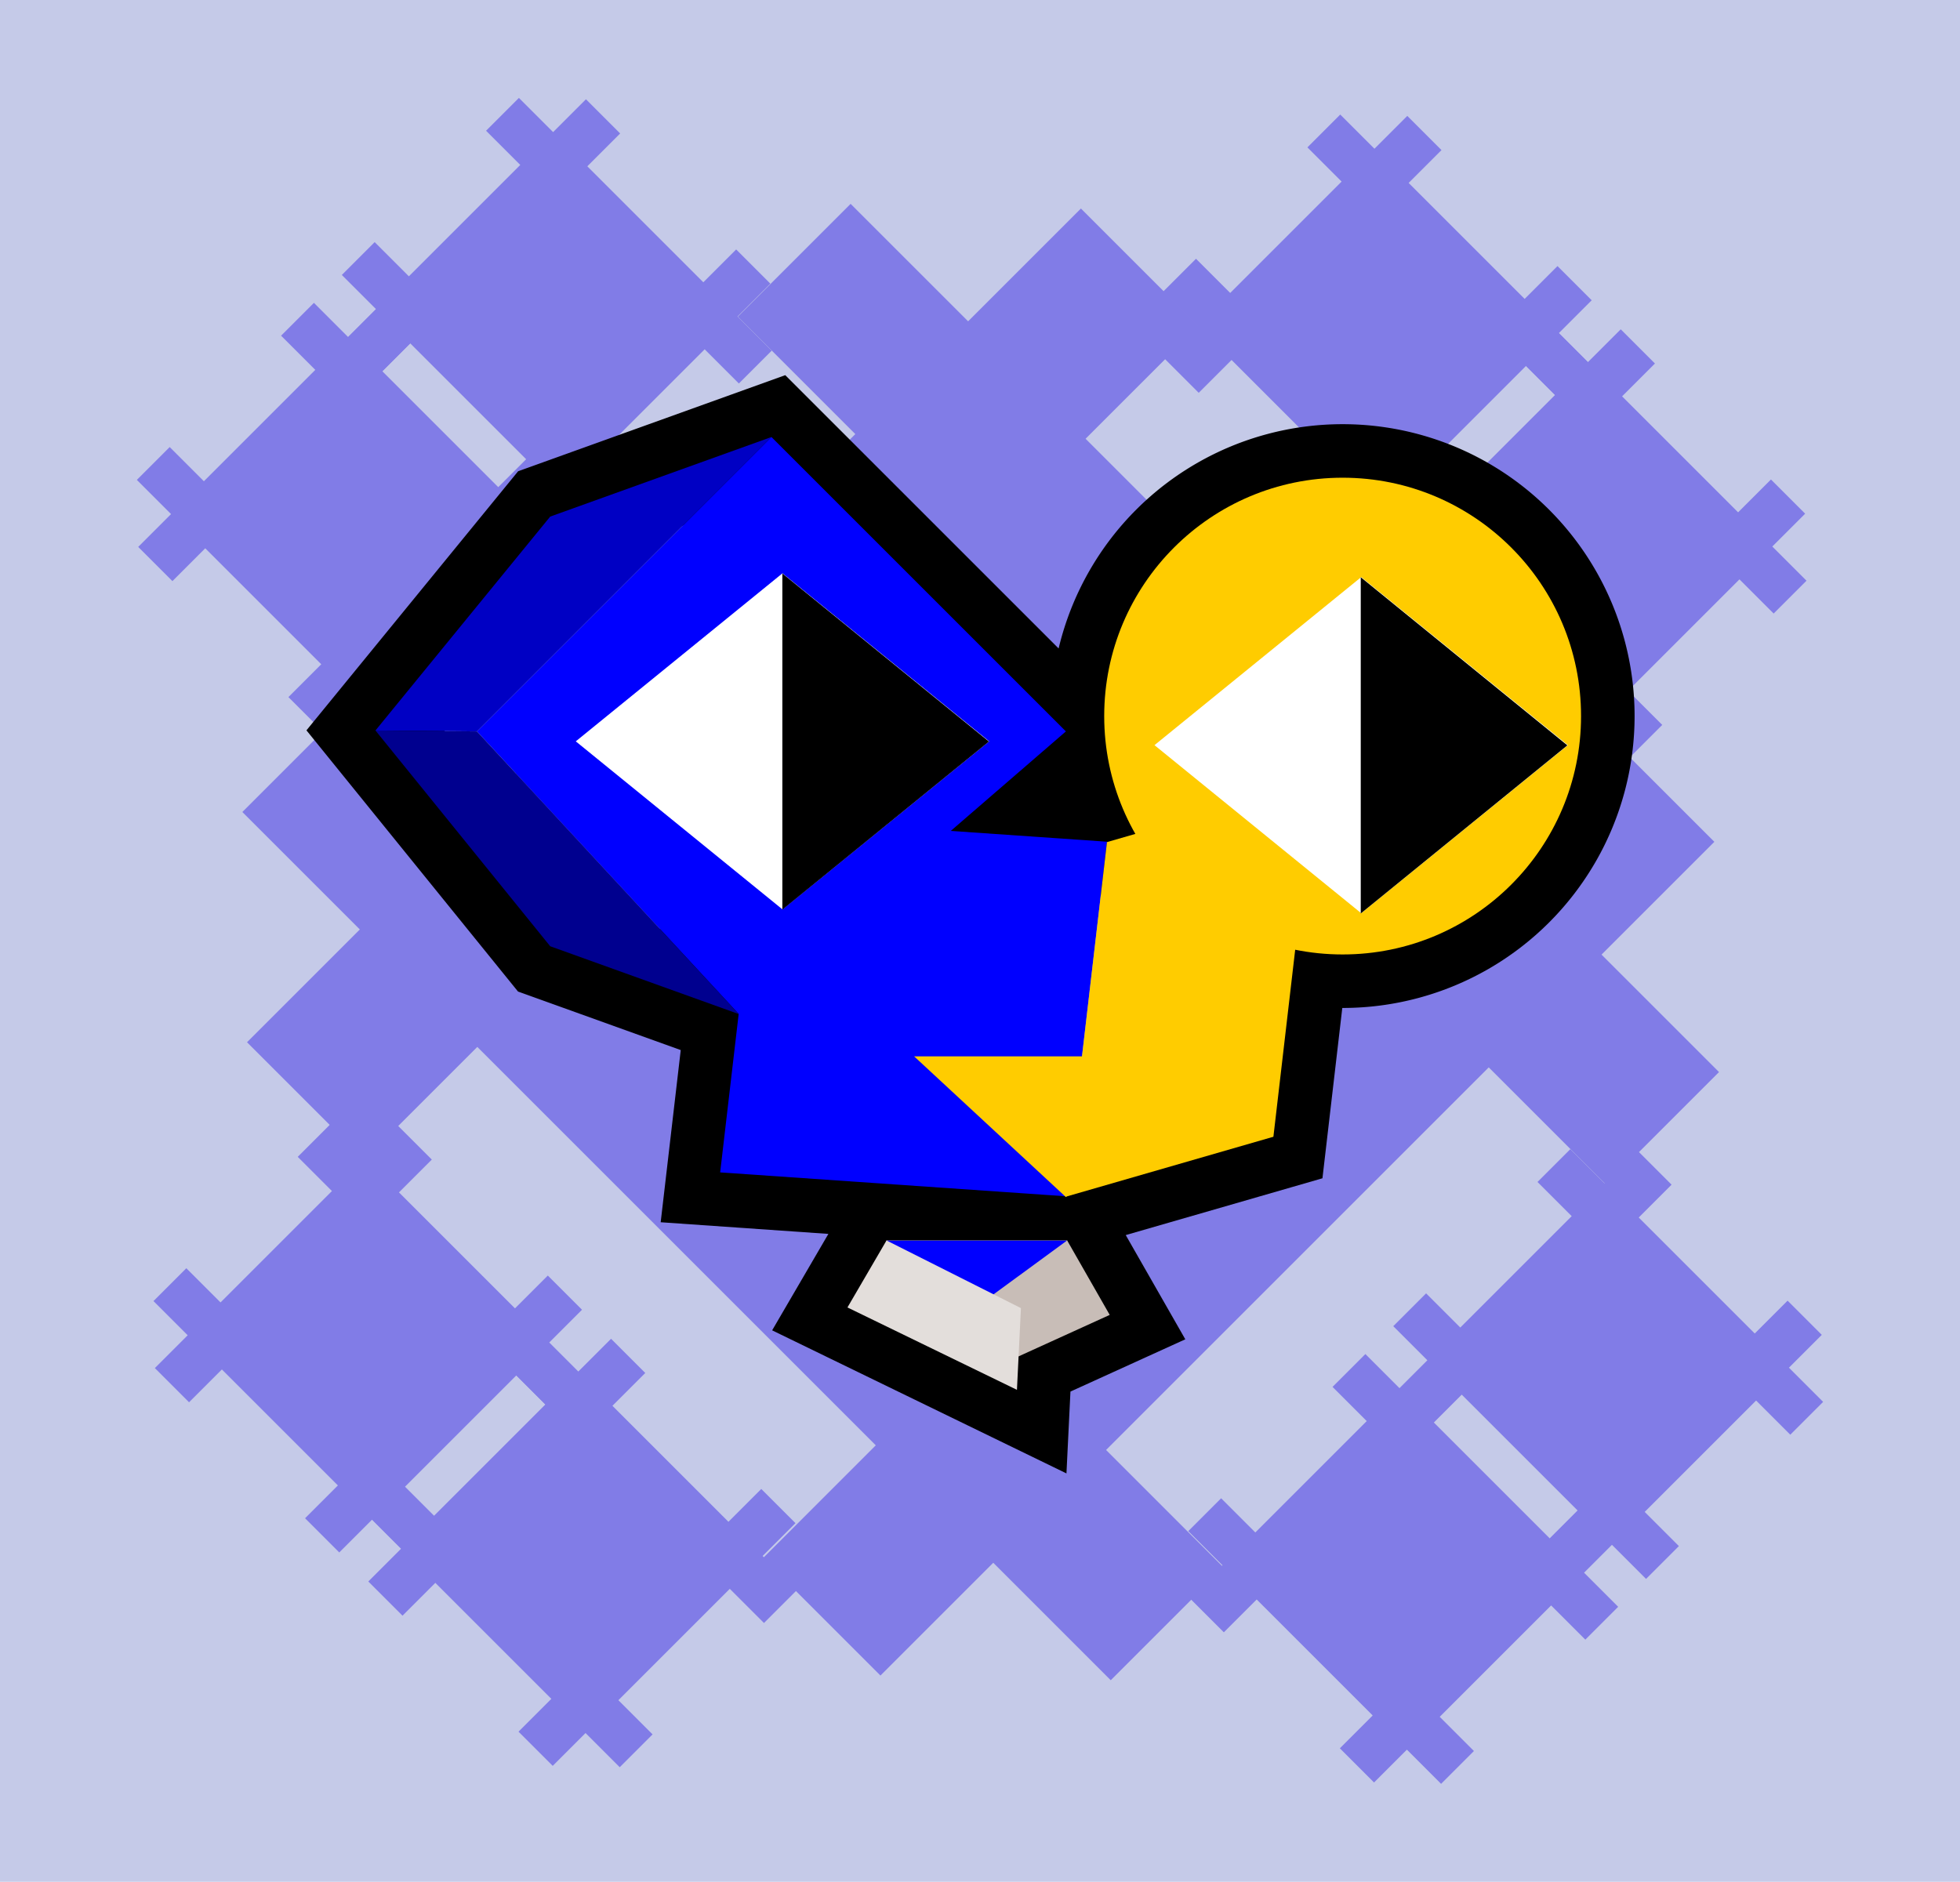 <?xml version="1.0" encoding="UTF-8" standalone="no"?>
<!-- Created with Inkscape (http://www.inkscape.org/) -->

<svg width="398.498mm" height="382.673mm" viewBox="0 0 398.498 382.673" version="1.1" id="svg8" inkscape:version="1.3 (0e150ed6c4, 2023-07-21)" sodipodi:docname="баламут.svg" xmlns:inkscape="http://www.inkscape.org/namespaces/inkscape" xmlns:sodipodi="http://sodipodi.sourceforge.net/DTD/sodipodi-0.dtd" xmlns="http://www.w3.org/2000/svg" xmlns:svg="http://www.w3.org/2000/svg" xmlns:rdf="http://www.w3.org/1999/02/22-rdf-syntax-ns#" xmlns:cc="http://creativecommons.org/ns#" xmlns:dc="http://purl.org/dc/elements/1.1/">
  <defs id="defs2">
    <marker inkscape:stockid="RazorWire" id="RazorWire" refX="0" refY="0" orient="auto" style="overflow:visible" inkscape:isstock="true">
      <path id="path1247" transform="scale(0.8)" style="fill:#000000;fill-opacity:1;fill-rule:evenodd;stroke:#000000;stroke-width:0.1pt;stroke-opacity:1" d="m 0.023,-0.74 v 1.438 L -7.759,3.01 H 10.679 L 3.491,0.697 v -1.438 L 10.741,-2.896 H -7.727 Z" />
    </marker>
    <marker inkscape:stockid="EmptyTriangleOutS" orient="auto" refY="0" refX="0" id="EmptyTriangleOutS" style="overflow:visible" inkscape:isstock="true">
      <path id="path1181" d="M 5.77,0 -2.88,5 V -5 Z" style="fill:#ffffff;fill-rule:evenodd;stroke:#000000;stroke-width:1pt;stroke-opacity:1" transform="matrix(0.2,0,0,0.2,-0.6,0)" />
    </marker>
    <marker inkscape:stockid="StopL" orient="auto" refY="0" refX="0" id="StopL" style="overflow:visible" inkscape:isstock="true">
      <path id="path1184" d="M 0,5.65 V -5.65" style="fill:none;fill-opacity:0.75;fill-rule:evenodd;stroke:#000000;stroke-width:1pt;stroke-opacity:1" transform="scale(0.8)" />
    </marker>
    <marker inkscape:stockid="SquareL" orient="auto" refY="0" refX="0" id="SquareL" style="overflow:visible" inkscape:isstock="true">
      <path id="path1085" d="M -5,-5 V 5 H 5 V -5 Z" style="fill:#000000;fill-opacity:1;fill-rule:evenodd;stroke:#000000;stroke-width:1pt;stroke-opacity:1" transform="scale(0.8)" />
    </marker>
  </defs>
  <sodipodi:namedview id="base" pagecolor="#ffffff" bordercolor="#666666" borderopacity="1.0" inkscape:pageopacity="0.0" inkscape:pageshadow="2" inkscape:zoom="0.25" inkscape:cx="496" inkscape:cy="1188" inkscape:document-units="mm" inkscape:current-layer="layer1" showgrid="false" showguides="false" inkscape:window-width="2467" inkscape:window-height="1413" inkscape:window-x="84" inkscape:window-y="-9" inkscape:window-maximized="1" inkscape:showpageshadow="2" inkscape:pagecheckerboard="0" inkscape:deskcolor="#d1d1d1" />
  <g inkscape:label="Layer 1" inkscape:groupmode="layer" id="layer1" transform="translate(110.353,43.561)">
    <rect style="fill:#c5cae8;fill-opacity:1;fill-rule:evenodd;stroke-width:0.265" id="rect955" width="398.498" height="382.673" x="-110.353" y="-43.561" />
    <path inkscape:connector-curvature="0" style="fill:#817ce7;fill-opacity:1;fill-rule:evenodd;stroke-width:0.265" d="m 205.538,23.131 -6.677,6.677 6.953,6.953 -22.65,22.65 -6.953,-6.953 -6.677,6.677 6.953,6.953 v 1.53e-4 l -6.677,6.677 6.953,6.953 6.677,-6.677 23.586,23.586 -6.677,6.677 6.953,6.953 6.677,-6.677 6.953,6.953 6.677,-6.677 -6.953,-6.953 22.65,-22.65 6.953,6.953 6.677,-6.677 -6.953,-6.953 6.677,-6.677 -6.953,-6.953 -6.677,6.677 -23.586,-23.586 6.677,-6.677 -6.953,-6.953 -6.677,6.677 z" id="rect955-0-9" />
    <path inkscape:connector-curvature="0" style="fill:#817ce7;fill-opacity:1;fill-rule:evenodd;stroke-width:0.265" d="m 162.14,-20.267 -6.677,6.677 6.953,6.953 -22.65,22.65 -6.953,-6.953 -6.677,6.677 6.953,6.953 v 1.53e-4 l -6.677,6.677 6.953,6.953 6.677,-6.677 23.586,23.586 -6.677,6.677 6.953,6.953 6.677,-6.677 6.953,6.953 6.677,-6.677 -6.953,-6.953 22.65,-22.65 6.953,6.953 6.677,-6.677 -6.953,-6.953 6.677,-6.677 -6.953,-6.953 -6.677,6.677 -23.586,-23.586 6.677,-6.677 -6.953,-6.953 -6.677,6.677 z" id="rect955-0-9-3" />
    <path inkscape:connector-curvature="0" style="fill:#817ce7;fill-opacity:1;fill-rule:evenodd;stroke-width:0.265" d="m -4.85,-23.65 -6.677,6.677 6.953,6.953 -22.65,22.65 -6.953,-6.953 -6.677,6.677 6.953,6.953 v 1.53e-4 l -6.677,6.677 6.953,6.953 6.677,-6.677 23.586,23.586 -6.677,6.677 6.953,6.953 6.677,-6.677 6.953,6.953 6.677,-6.677 -6.953,-6.953 22.65,-22.65 6.953,6.953 6.677,-6.677 -6.953,-6.953 6.677,-6.677 -6.953,-6.953 -6.677,6.677 -23.586,-23.586 6.677,-6.677 -6.953,-6.953 -6.677,6.677 z" id="rect955-0-9-5" />
    <path inkscape:connector-curvature="0" style="fill:#817ce7;fill-opacity:1;fill-rule:evenodd;stroke-width:0.265" d="m -46.525,18.025 -6.677,6.677 6.953,6.953 -22.65,22.65 -6.953,-6.953 -6.677,6.677 6.953,6.953 v 1.53e-4 l -6.677,6.677 6.953,6.953 6.677,-6.677 23.586,23.586 -6.677,6.677 6.953,6.953 6.677,-6.677 6.953,6.953 6.677,-6.677 -6.953,-6.953 22.65,-22.65 6.953,6.953 6.677,-6.677 -6.953,-6.953 6.677,-6.677 -6.953,-6.953 -6.677,6.677 -23.586,-23.586 6.677,-6.677 -6.953,-6.953 -6.677,6.677 z" id="rect955-0-9-2" />
    <path inkscape:connector-curvature="0" style="fill:#817ce7;fill-opacity:1;fill-rule:evenodd;stroke-width:0.265" d="m -43.142,185.015 -6.677,6.677 6.953,6.953 -22.65,22.65 -6.953,-6.953 -6.677,6.677 6.953,6.953 v 1.5e-4 l -6.677,6.677 6.953,6.953 6.677,-6.677 23.586,23.586 -6.677,6.677 6.953,6.953 6.677,-6.677 6.953,6.953 6.677,-6.677 -6.953,-6.953 22.65,-22.65 6.953,6.953 6.677,-6.677 -6.953,-6.953 6.677,-6.677 -6.953,-6.953 -6.677,6.677 -23.586,-23.586 6.677,-6.677 -6.953,-6.953 -6.677,6.677 z" id="rect955-0-9-58" />
    <path inkscape:connector-curvature="0" style="fill:#817ce7;fill-opacity:1;fill-rule:evenodd;stroke-width:0.265" d="m 0.256,228.413 -6.677,6.677 6.953,6.953 -22.65,22.65 -6.953,-6.953 -6.677,6.677 6.953,6.953 v 1.5e-4 l -6.677,6.677 6.953,6.953 6.677,-6.677 23.586,23.586 -6.677,6.677 6.953,6.953 6.677,-6.677 6.953,6.953 6.677,-6.677 -6.953,-6.953 22.65,-22.65 6.953,6.953 6.677,-6.677 -6.953,-6.953 6.677,-6.677 -6.953,-6.953 -6.677,6.677 -23.586,-23.586 6.677,-6.677 -6.953,-6.953 -6.677,6.677 z" id="rect955-0-9-1" />
    <path inkscape:connector-curvature="0" style="fill:#817ce7;fill-opacity:1;fill-rule:evenodd;stroke-width:0.265" d="m 167.247,231.796 -6.677,6.677 6.953,6.953 -22.65,22.65 -6.953,-6.953 -6.677,6.677 6.953,6.953 v 1.5e-4 l -6.677,6.677 6.953,6.953 6.677,-6.677 23.586,23.586 -6.677,6.677 6.953,6.953 6.677,-6.677 6.953,6.953 6.677,-6.677 -6.953,-6.953 22.65,-22.65 6.953,6.953 6.677,-6.677 -6.953,-6.953 6.677,-6.677 -6.953,-6.953 -6.677,6.677 -23.586,-23.586 6.677,-6.677 -6.953,-6.953 -6.677,6.677 z" id="rect955-0-9-57" />
    <path inkscape:connector-curvature="0" style="fill:#817ce7;fill-opacity:1;fill-rule:evenodd;stroke-width:0.265" d="m 208.921,190.122 -6.677,6.677 6.953,6.953 -22.65,22.65 -6.953,-6.953 -6.677,6.677 6.953,6.953 v 1.5e-4 l -6.677,6.677 6.953,6.953 6.677,-6.677 23.586,23.586 -6.677,6.677 6.953,6.953 6.677,-6.677 6.953,6.953 6.677,-6.677 -6.953,-6.953 22.65,-22.65 6.953,6.953 6.677,-6.677 -6.953,-6.953 6.677,-6.677 -6.953,-6.953 -6.677,6.677 -23.586,-23.586 6.677,-6.677 -6.953,-6.953 -6.677,6.677 z" id="rect955-0-9-11" />
    <path style="fill:#817ce7;fill-opacity:1;fill-rule:evenodd;stroke-width:1" d="m 236.205,-7.949 -86.551,86.549 90.131,90.131 -293.59,293.59 -90.129,-90.131 -86.551,86.551 90.129,90.129 v 0.002 l -86.551,86.549 90.131,90.131 L -50.225,639 255.504,944.73 l -86.549,86.551 90.129,90.129 86.551,-86.551 90.129,90.131 86.551,-86.551 -90.129,-90.131 L 725.775,654.721 815.904,744.85 902.455,658.299 812.324,568.17 898.875,481.619 808.746,391.488 722.195,478.039 416.465,172.309 503.016,85.76 412.887,-4.371 326.336,82.18 Z" transform="scale(0.265)" id="rect955-0" inkscape:export-xdpi="81.345917" inkscape:export-ydpi="81.345917" inkscape:export-filename="D:\Спайд\Артеги\баламут.png" />
    <path style="fill:none;fill-rule:evenodd;stroke:#000000;stroke-width:21.765;stroke-linecap:square;stroke-linejoin:miter;stroke-miterlimit:4;stroke-dasharray:none;stroke-dashoffset:0;stroke-opacity:1;paint-order:normal" d="M 46.491,45.308 1.512,61.489 -34.018,104.988 l 35.53,43.877 38.348,13.794 -3.758,32.266 70.209,4.88 42.239,-12.201 4.431,-38.042 a 48.475,48.475 0 0 0 9.644,0.97 48.475,48.475 0 0 0 48.476,-48.476 48.475,48.475 0 0 0 -48.476,-48.475 48.475,48.475 0 0 0 -48.476,48.475 48.475,48.475 0 0 0 6.395,23.944 l -5.833,1.685 -28.856,-2.006 20.504,-20.504 z m 23.4,163.386 -7.943,13.622 34.46,16.756 0.332,-6.804 18.529,-8.434 -8.652,-15.14 z" id="rect815-0" inkscape:connector-curvature="0" />
    <path transform="rotate(45)" style="fill:#0000ff;fill-rule:evenodd;stroke-width:0.265" d="M 64.912,-0.836 H 149.579 L 143.203,86.833 64.912,83.831 Z" id="rect838" inkscape:connector-curvature="0" sodipodi:nodetypes="ccccc" />
    <path style="fill:#0000c4;fill-opacity:1;fill-rule:evenodd;stroke-width:0.265" d="M 1.512,61.489 46.491,45.309 -13.377,105.177 -34.018,104.988 Z" id="rect840" inkscape:connector-curvature="0" sodipodi:nodetypes="ccccc" />
    <path style="fill:#00008f;fill-opacity:1;fill-rule:evenodd;stroke-width:0.265" d="m 1.512,148.865 38.348,13.795 -53.237,-57.483 -20.641,-0.189 z" id="rect840-8" inkscape:connector-curvature="0" sodipodi:nodetypes="ccccc" />
    <rect style="fill:#0000ff;fill-rule:evenodd;stroke-width:0.265" id="rect815" width="70.378" height="72.607" x="-128.854" y="119.555" transform="matrix(-0.998,-0.069,-0.116,0.993,0,0)" />
    <circle style="fill:#ffcc00;fill-opacity:1;fill-rule:evenodd;stroke-width:0.265" id="path858" cx="162.624" cy="102.059" r="48.475" />
    <path sodipodi:type="star" style="opacity:1;fill:#ffcc00;fill-opacity:1;fill-rule:evenodd;stroke:none;stroke-width:2.067;stroke-miterlimit:4;stroke-dasharray:none;stroke-opacity:1;paint-order:markers stroke fill" id="path836" sodipodi:sides="3" sodipodi:cx="106.31061" sodipodi:cy="175.32458" sodipodi:r1="24.4818" sodipodi:r2="12.2409" sodipodi:arg1="-2.6179939" sodipodi:arg2="-1.5707963" inkscape:flatsided="true" inkscape:rounded="0" inkscape:randomized="0" d="m 85.109,163.084 42.404,-1e-5 -21.202,36.723 z" inkscape:transform-center-x="-1.5339998e-06" inkscape:transform-center-y="4.76603" transform="matrix(1.455,0,0,0.779,-48.329,44.216)" />
    <path style="fill:#ffcc00;fill-rule:evenodd;stroke-width:0.265" d="m 156.95,115.486 -42.239,12.201 -8.401,72.12 42.239,-12.201 z" id="rect815-5" inkscape:connector-curvature="0" sodipodi:nodetypes="ccccc" />
    <rect style="fill:#ffffff;fill-rule:evenodd;stroke-width:0.267" id="rect878-6" width="54.157" height="54.157" x="165.692" y="-48.738" transform="matrix(0.776,0.631,-0.776,0.631,0,0)" />
    <path style="fill:#000000;fill-rule:evenodd;stroke-width:0.265" d="m 166.31,73.826 42.004,34.186 -42.004,34.186 z" id="rect878-1-1" inkscape:connector-curvature="0" sodipodi:nodetypes="ccccc" />
    <rect style="fill:#c8beb7;fill-rule:evenodd;stroke-width:0.265" id="rect928" width="36.726" height="16.437" x="69.891" y="208.694" />
    <path sodipodi:type="star" style="opacity:1;fill:#0000ff;fill-opacity:1;fill-rule:evenodd;stroke:none;stroke-width:1.686;stroke-miterlimit:4;stroke-dasharray:none;stroke-opacity:1;paint-order:markers stroke fill" id="path930" sodipodi:sides="3" sodipodi:cx="93.716202" sodipodi:cy="214.2412" sodipodi:r1="12.697412" sodipodi:r2="6.3487058" sodipodi:arg1="1.5707963" sodipodi:arg2="2.6179939" inkscape:flatsided="true" inkscape:rounded="0" inkscape:randomized="0" d="m 93.716,226.939 -10.996,-19.046 21.993,0 z" inkscape:transform-center-y="3.2373401" transform="matrix(1.67,0,0,1.02,-68.245,-3.324)" inkscape:transform-center-x="1.7951698e-06" />
    <path style="fill:#c8bdb7;fill-opacity:1;fill-rule:evenodd;stroke-width:0.265" d="m 106.617,208.694 -17.917,13.122 1.072,13.622 25.497,-11.605 z" id="rect932-8" inkscape:connector-curvature="0" sodipodi:nodetypes="ccccc" />
    <path style="fill:#e3dedb;fill-rule:evenodd;stroke-width:0.265" d="m 69.891,208.694 27.327,13.757 -0.81,16.621 -34.46,-16.755 z" id="rect932" inkscape:connector-curvature="0" sodipodi:nodetypes="ccccc" />
    <rect style="fill:#ffffff;fill-rule:evenodd;stroke-width:0.267" id="rect878" width="54.157" height="54.157" x="89.266" y="26.462" transform="matrix(0.776,0.631,-0.776,0.631,0,0)" />
    <path style="fill:#000000;fill-rule:evenodd;stroke-width:0.265" d="M 48.71,73.052 90.714,107.239 48.71,141.425 Z" id="rect878-1" inkscape:connector-curvature="0" sodipodi:nodetypes="ccccc" />
  </g>
</svg>
